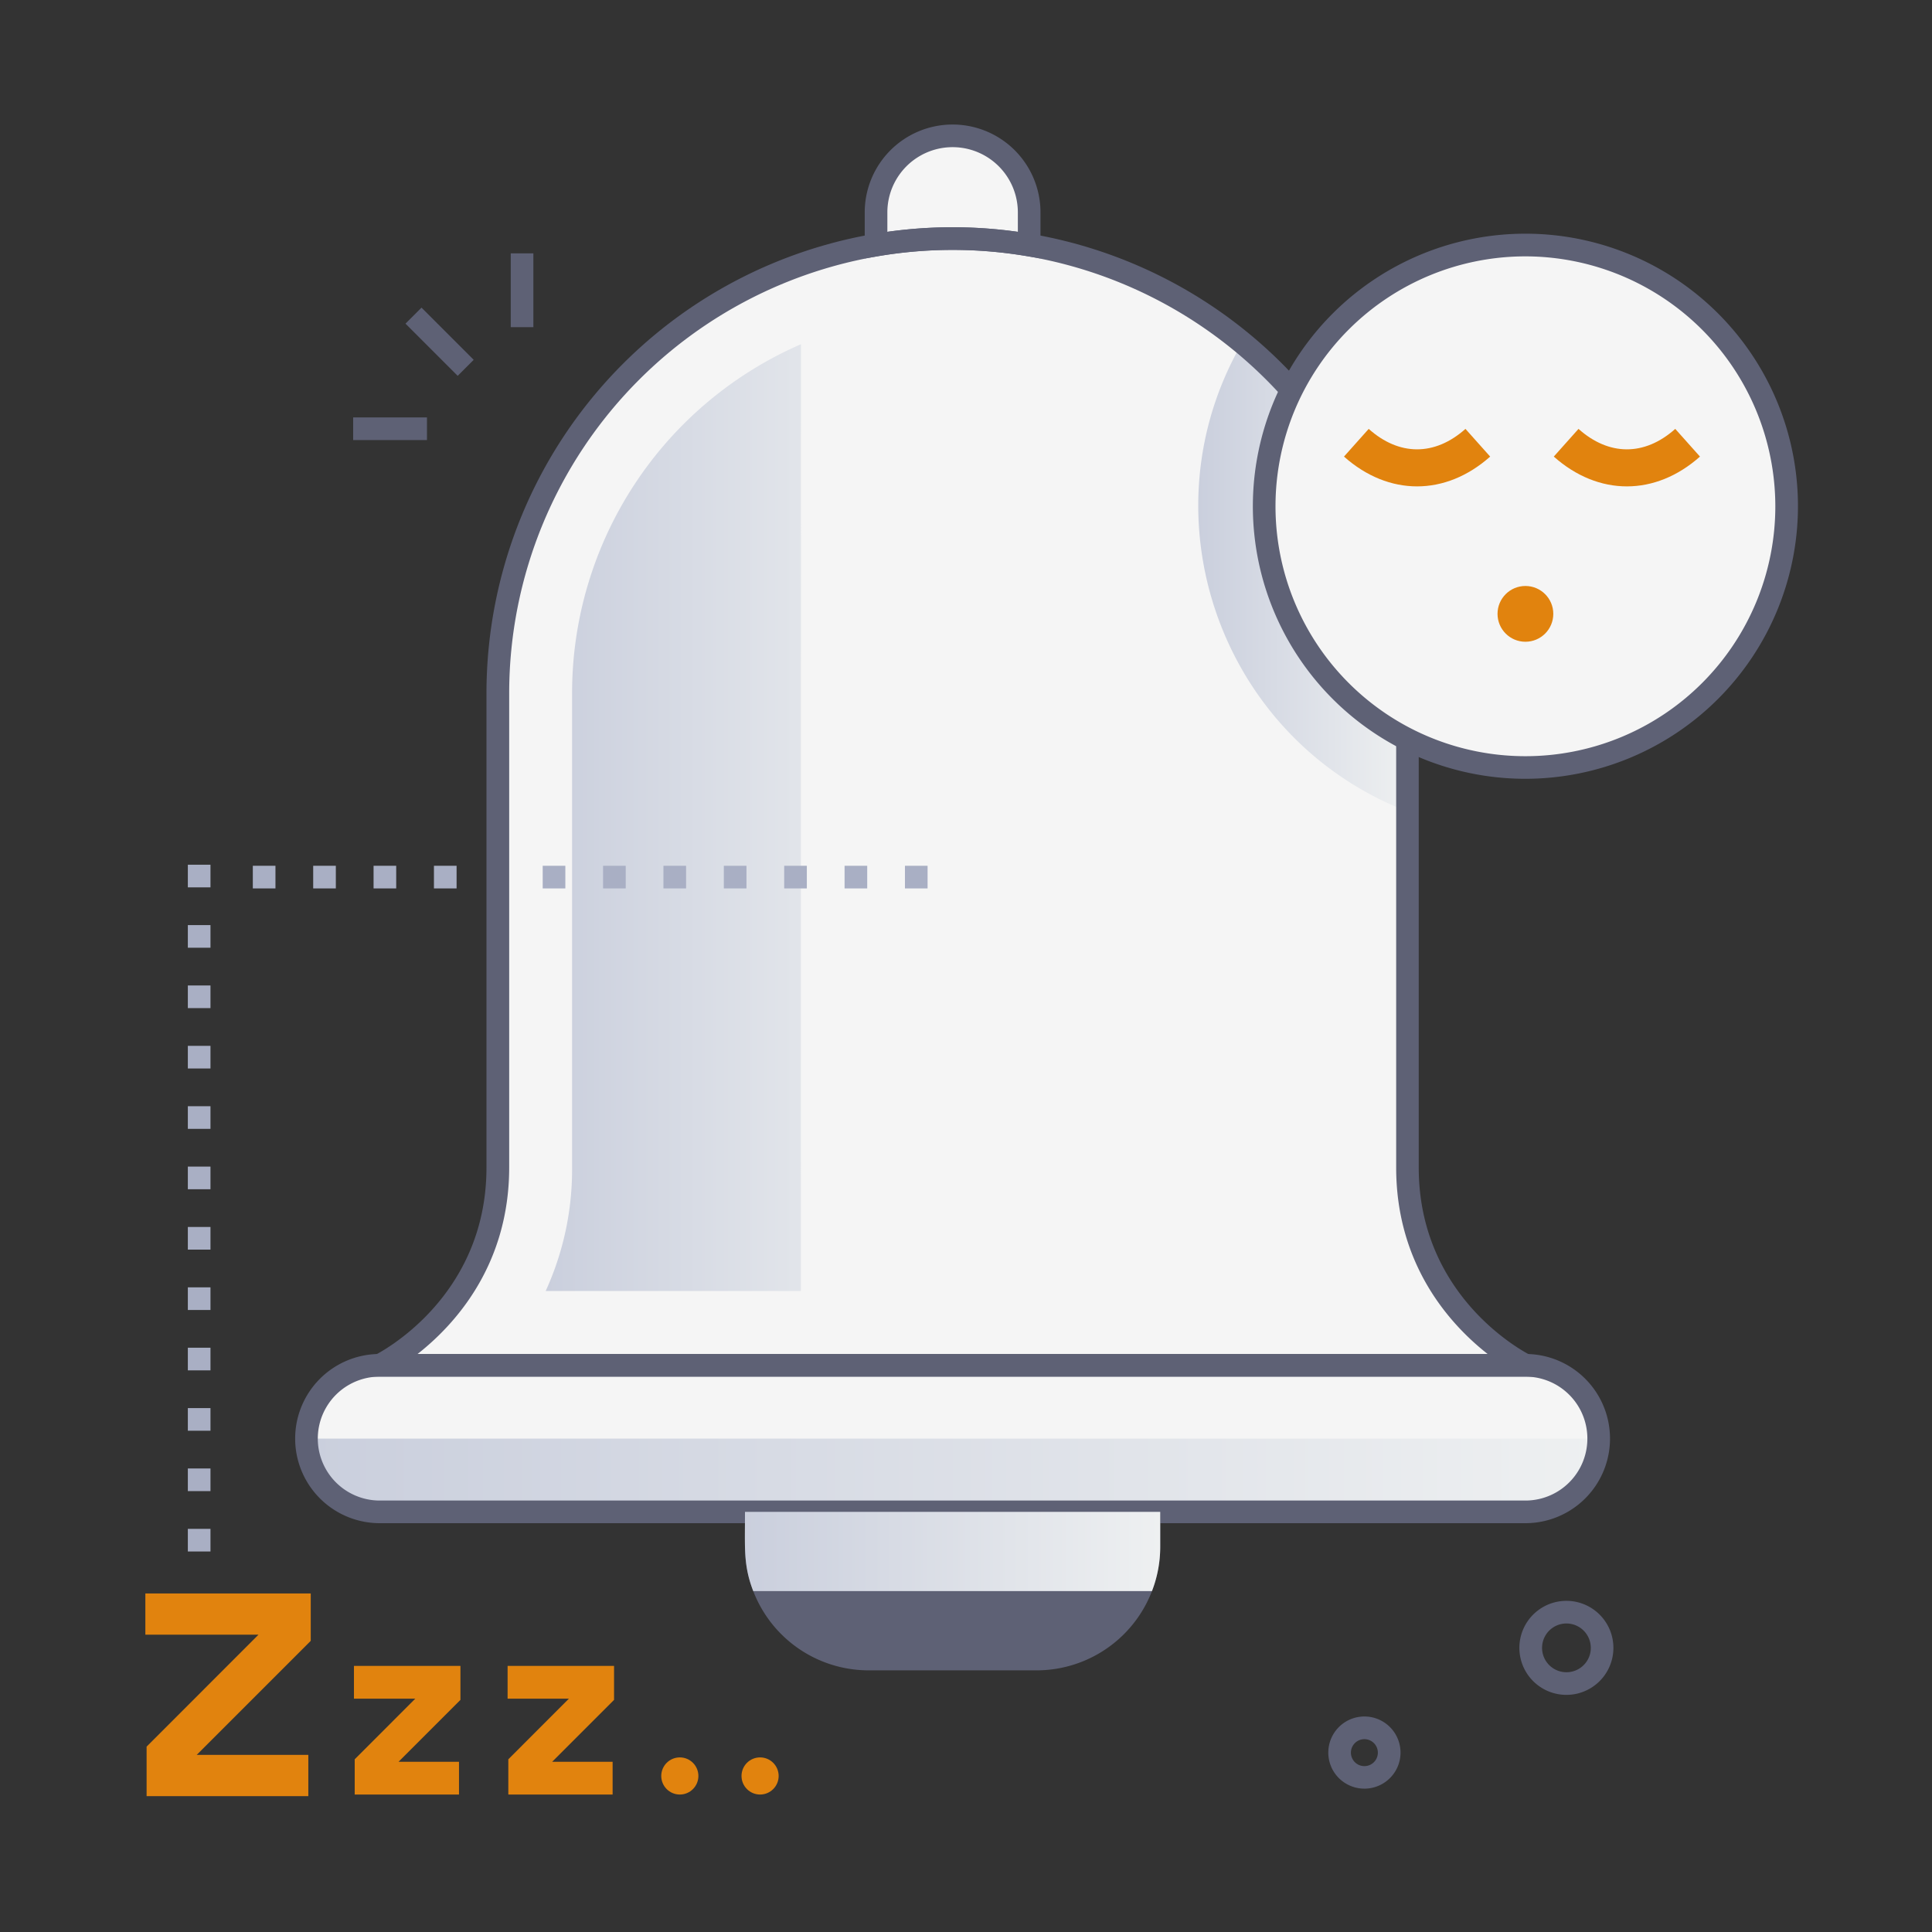<svg xmlns="http://www.w3.org/2000/svg" xmlns:xlink="http://www.w3.org/1999/xlink" viewBox="0 0 512 512"><rect x="0" y="0" width="512" height="512" fill="#333333" stroke="none"/><defs><linearGradient id="a" x1="144.64" x2="247.62" y1="216.67" y2="216.67" gradientUnits="userSpaceOnUse"><stop offset="0" stop-color="#cacfdd"/><stop offset="1" stop-color="#eef0f1"/></linearGradient><linearGradient id="b" x1="317.53" x2="372.98" y1="152.93" y2="152.93" xlink:href="#a"/><linearGradient id="c" x1="81.22" x2="423.68" y1="390.95" y2="390.95" xlink:href="#a"/><linearGradient id="d" x1="197.4" x2="307.47" y1="411.16" y2="411.16" xlink:href="#a"/></defs><g data-name="No Notification"><path fill="#5e6175" d="M415.14 449.16a12.46 12.46 0 114-24.25h0a12.46 12.46 0 01-4 24.25zm0-18.92a6.46 6.46 0 106.1 8.54A6.47 6.47 0 00415.17 430.24zM353 468.69a9.57 9.57 0 1117.64-1.14A9.58 9.58 0 01353 468.69zm8.59-7.79a3.57 3.57 0 103.37 4.71A3.57 3.57 0 00361.59 460.9z"/><path fill="#a9afc4" d="M55.78,411.16h-6v-6h6Zm0-16h-6v-6h6Zm0-16h-6v-6h6Zm0-16h-6v-6h6Zm0-16h-6v-6h6Zm0-16h-6v-6h6Zm0-16h-6v-6h6Zm0-16h-6v-6h6Zm0-16h-6v-6h6Zm0-16h-6v-6h6Zm0-16h-6v-6h6Zm0-16h-6v-6h6Z"/><path fill="#f5f5f5" d="M404.25,361.81H100.64s31.28-15.43,31.28-52.41V183.75a120.53,120.53,0,0,1,241.06,0V309.4C373,346.38,404.25,361.81,404.25,361.81Z"/><path d="M212.27,91.22a100.82,100.82,0,0,0-60.66,92.53V309.4a77.5,77.5,0,0,1-7,32.73h67.63Z" style="mix-blend-mode:multiply" fill="url(#a)"/><path d="M373,183.75v31.31c-49.91-19.36-70.28-78.62-43.8-124.26A120.28,120.28,0,0,1,373,183.75Z" style="mix-blend-mode:multiply" fill="url(#b)"/><path fill="#f5f5f5" d="M423.68,381.24a19.43,19.43,0,0,1-19.43,19.42H100.64a19.42,19.42,0,1,1,0-38.84H404.25A19.42,19.42,0,0,1,423.68,381.24Z"/><path d="M423.68,381.24a19.43,19.43,0,0,1-19.43,19.42H100.64a19.42,19.42,0,0,1-19.42-19.42Z" style="mix-blend-mode:multiply" fill="url(#c)"/><path fill="#5e6175" d="M307.47,400.66v9.24a32.78,32.78,0,0,1-32.76,32.76H230.19a32.78,32.78,0,0,1-32.76-32.76v-9.24Z"/><path fill="#f5f5f5" d="M272.74,56.29v8.65a121.23,121.23,0,0,0-40.58,0V56.29a20.29,20.29,0,0,1,40.58,0Z"/><path fill="#5e6175" d="M87.78,364.82l11.54-5.69c1.2-.6,29.6-15.13,29.6-49.72V183.75a123.53,123.53,0,0,1,247.06,0V309.41c0,34.59,28.4,49.12,29.61,49.72L417,364.82Zm22.88-6H394.24C384.46,351.15,370,335.4,370,309.41V183.75a117.53,117.53,0,0,0-235.06,0V309.41C134.92,335.4,120.43,351.15,110.66,358.82Z"/><path fill="#5e6175" d="M275.74 68.49l-3.51-.59a118.38 118.38 0 00-39.57 0l-3.5.59V56.29a23.29 23.29 0 0146.58 0zm-6-7V56.29a17.29 17.29 0 00-34.58 0v5.15A124 124 0 01269.74 61.44zM404.25 403.66H100.64a22.42 22.42 0 110-44.84H404.25a22.42 22.42 0 010 44.84zM100.64 364.82a16.42 16.42 0 100 32.84H404.25a16.42 16.42 0 000-32.84z"/><path d="M307.47,400.66v9.24a32.42,32.42,0,0,1-2.19,11.76H199.62c-2.65-6.8-2.19-11.5-2.19-21Z" style="mix-blend-mode:multiply" fill="url(#d)"/><circle cx="404.25" cy="134.17" r="69.23" fill="#f5f5f5"/><path fill="#5e6175" d="M404.25,206.39a72.23,72.23,0,1,1,72.23-72.22A72.3,72.3,0,0,1,404.25,206.39Zm0-138.45a66.23,66.23,0,1,0,66.23,66.23A66.3,66.3,0,0,0,404.25,67.94Z"/><circle cx="404.25" cy="162.68" r="7.39" fill="#e1830e"/><path fill="#e1830e" d="M356.17 121l6.55-7.34c8 7.15 17.45 7.3 25.64 0l6.55 7.34C383.1 131.5 368.05 131.56 356.17 121zM411.77 121l6.55-7.34c8 7.15 17.46 7.3 25.64 0l6.55 7.34C438.7 131.5 423.65 131.56 411.77 121z"/><polygon fill="#e1830e" points="82.35 434.84 52.13 465.06 81.71 465.06 81.71 476 38.85 476 38.85 462.88 68.5 433.21 38.52 433.21 38.52 422.28 82.35 422.28 82.35 434.84"/><polygon fill="#e1830e" points="94 475.57 94 466.23 110.06 450.16 93.8 450.16 93.8 441.48 122.02 441.48 122.02 450.49 105.62 466.89 121.64 466.89 121.64 475.57 94 475.57"/><polygon fill="#e1830e" points="134.71 475.57 134.71 466.23 150.77 450.16 134.52 450.16 134.52 441.48 162.73 441.48 162.73 450.49 146.33 466.89 162.35 466.89 162.35 475.57 134.71 475.57"/><circle cx="180.16" cy="470.65" r="4.92" fill="#e1830e"/><circle cx="201.43" cy="470.65" r="4.92" fill="#e1830e"/><rect width="6" height="19.56" x="113.49" y="80.79" fill="#5e6175" transform="rotate(-45 116.482 90.562)"/><rect width="19.56" height="6" x="93.59" y="110.62" fill="#5e6175"/><rect width="6" height="19.56" x="135.35" y="67.14" fill="#5e6175"/><path fill="#a9afc4" d="M121 235.44h-6v-6h6zm-16 0H99v-6h6zm-16 0H83v-6h6zm-16 0H67v-6h6zM245.82 235.44h-6v-6h6zm-16 0h-6v-6h6zm-16 0h-6v-6h6zm-16 0h-6v-6h6zm-16 0h-6v-6h6zm-16 0h-6v-6h6zm-16 0h-6v-6h6z"/></g></svg>